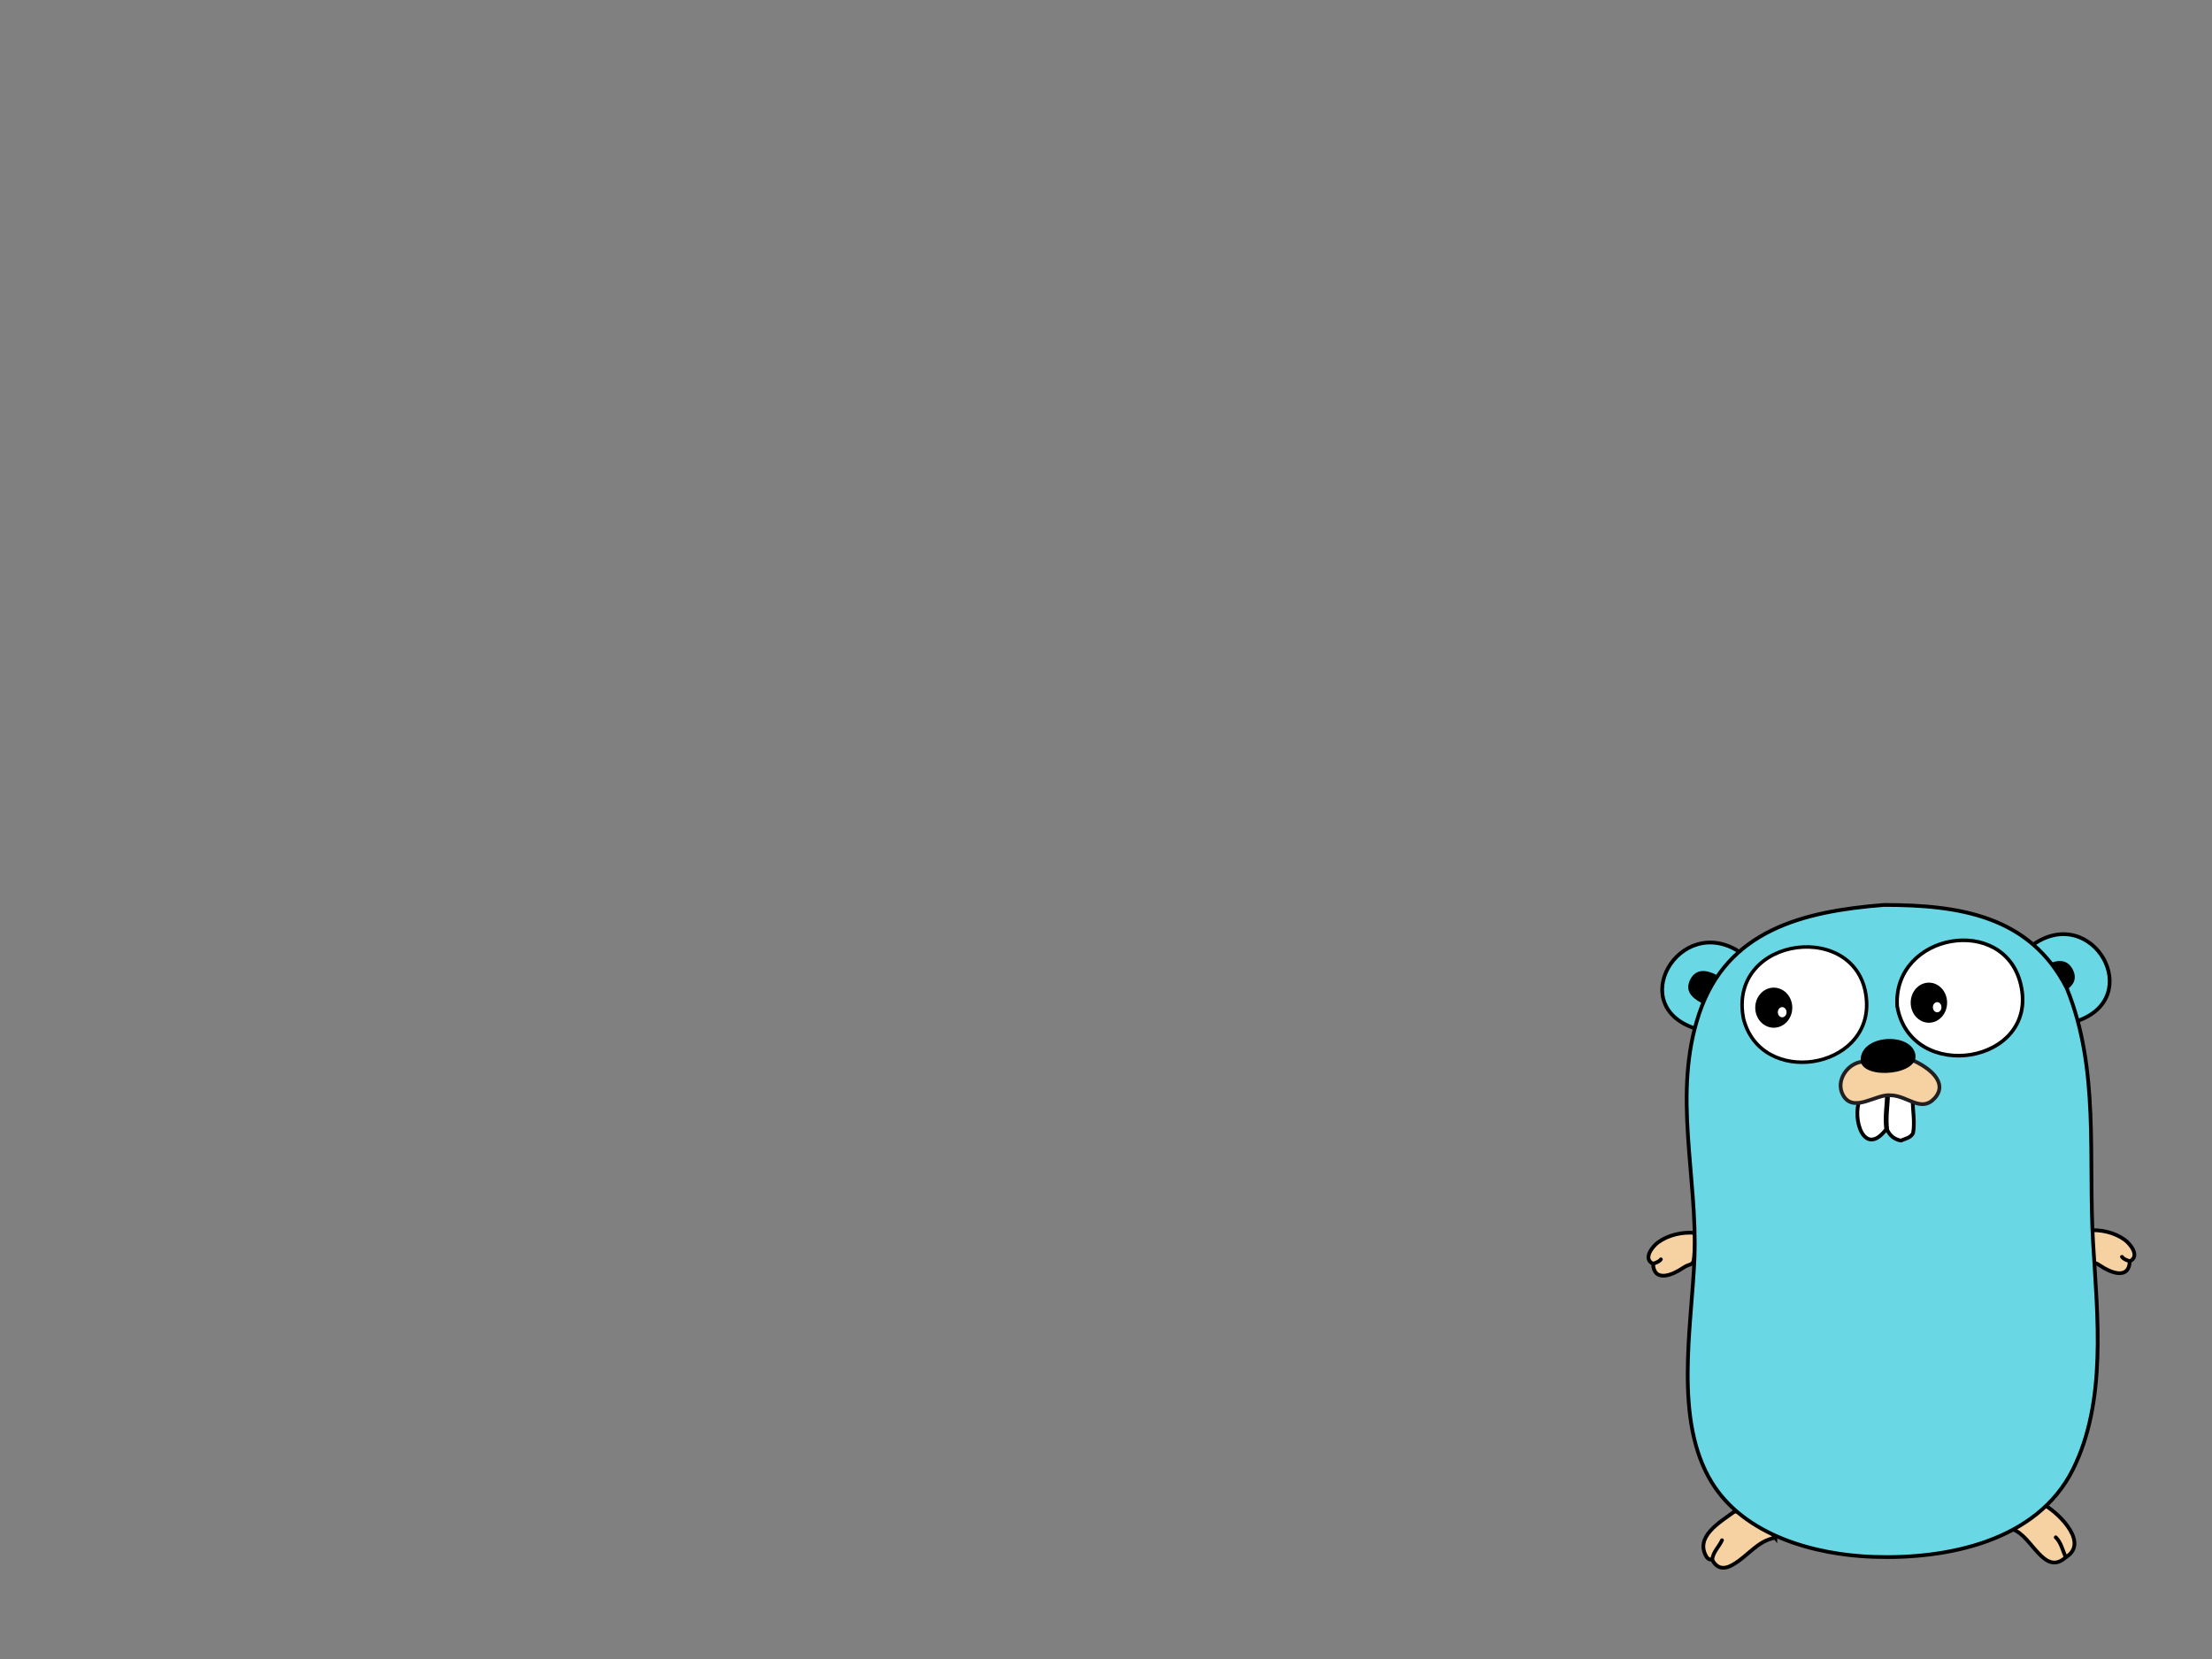 <?xml version="1.0" encoding="UTF-8" standalone="no"?>
<!-- Created with Inkscape (http://www.inkscape.org/) -->

<svg
   xmlns:dc="http://purl.org/dc/elements/1.1/"
   xmlns:cc="http://creativecommons.org/ns#"
   xmlns:rdf="http://www.w3.org/1999/02/22-rdf-syntax-ns#"
   xmlns:svg="http://www.w3.org/2000/svg"
   xmlns="http://www.w3.org/2000/svg"
   xmlns:sodipodi="http://sodipodi.sourceforge.net/DTD/sodipodi-0.dtd"
   xmlns:inkscape="http://www.inkscape.org/namespaces/inkscape"
   width="453.543"
   height="340.157"
   id="svg2"
   sodipodi:version="0.32"
   inkscape:version="0.48.5 r10040"
   sodipodi:docname="gopher.svg"
   version="1.0">
  <rect width="100%" height="100%" fill="#808080" stroke="none"/>
  <defs
     id="defs4" />
  <sodipodi:namedview
     id="base"
     pagecolor="#ffffff"
     bordercolor="#666666"
     borderopacity="1.0"
     inkscape:pageopacity="0.0"
     inkscape:pageshadow="2"
     inkscape:zoom="1.540463"
     inkscape:cx="237.78616"
     inkscape:cy="98.111711"
     inkscape:document-units="mm"
     inkscape:current-layer="layer1"
     inkscape:window-width="1280"
     inkscape:window-height="800"
     inkscape:window-x="-2"
     inkscape:window-y="55"
     width="12.8cm"
     height="9.6cm"
     units="cm"
     showgrid="true"
     grid_units="mm"
     inkscape:object-paths="false"
     inkscape:grid-points="true"
     inkscape:grid-bbox="true"
     inkscape:guide-points="true"
     showguides="true"
     inkscape:guide-bbox="true"
     inkscape:window-maximized="0">
    <sodipodi:guide
       orientation="vertical"
       position="56.477"
       id="guide3573" />
    <sodipodi:guide
       orientation="horizontal"
       position="11.036"
       id="guide3579" />
    <sodipodi:guide
       orientation="horizontal"
       position="24.019"
       id="guide3886" />
    <sodipodi:guide
       orientation="horizontal"
       position="285.628"
       id="guide3988" />
    <sodipodi:guide
       orientation="horizontal"
       position="303.156"
       id="guide4081" />
    <inkscape:grid
       id="GridFromPre046Settings"
       type="xygrid"
       originx="0px"
       originy="0px"
       spacingx="2mm"
       spacingy="2mm"
       color="#3f3fff"
       empcolor="#3f3fff"
       opacity="0.15"
       empopacity="0.38"
       empspacing="5" />
  </sodipodi:namedview>
  <g
     inkscape:label="Layer 1"
     inkscape:groupmode="layer"
     id="layer1"
     transform="translate(4.149475e-6,-698.032)">
    <g
       id="g12"
       transform="matrix(0.08,0,0,-0.08,336.923,1020.609)">
      <path
         inkscape:connector-curvature="0"
         d="m 25.16,793.25 c 2.461,-50.391 52.809,-27.07 75.621,-11.328 21.641,15 27.969,2.539 29.879,32.066 1.219,19.422 3.481,38.793 2.391,58.293 -32.742,2.957 -68.36,-4.812 -95.199,-24.34 C 24.02,837.898 -1.879,805.828 25.16,793.25"
         style="fill:#f6d2a2;fill-opacity:1;fill-rule:evenodd;stroke:none"
         id="path14" />
      <path
         inkscape:connector-curvature="0"
         d="m 25.16,793.25 c 2.461,-50.391 52.809,-27.07 75.621,-11.332 21.641,15 27.969,2.543 29.879,32.07 1.219,19.422 3.481,38.793 2.391,58.293 -32.742,2.957 -68.36,-4.812 -95.199,-24.34 C 24.02,837.898 -1.879,805.828 25.16,793.25"
         style="fill:none;stroke:#000000;stroke-width:9.6;stroke-linecap:round;stroke-linejoin:miter;stroke-miterlimit:4;stroke-opacity:1;stroke-dasharray:none"
         id="path16" />
      <path
         inkscape:connector-curvature="0"
         d="m 25.16,793.25 c 7.34,2.738 15.109,4.691 20.07,11.328"
         style="fill:#c6b198;fill-opacity:1;fill-rule:evenodd;stroke:none"
         id="path18" />
      <path
         inkscape:connector-curvature="0"
         d="m 25.16,793.25 c 7.34,2.738 15.109,4.691 20.07,11.328"
         style="fill:none;stroke:#000000;stroke-width:9.6;stroke-linecap:round;stroke-linejoin:miter;stroke-miterlimit:4;stroke-opacity:1;stroke-dasharray:none"
         id="path20" />
      <path
         inkscape:connector-curvature="0"
         d="m 141.52,1393.72 c -192.93,54.26 -49.45,299.73 105.468,198.75 L 141.52,1393.72 z"
         style="fill:#6ad7e5;fill-opacity:1;fill-rule:evenodd;stroke:none"
         id="path22" />
      <path
         inkscape:connector-curvature="0"
         d="m 141.52,1393.72 c -192.93,54.26 -49.45,299.73 105.468,198.75 L 141.52,1393.72 z"
         style="fill:none;stroke:#000000;stroke-width:9.6;stroke-linecap:round;stroke-linejoin:miter;stroke-miterlimit:4;stroke-opacity:1;stroke-dasharray:none"
         id="path24" />
      <path
         inkscape:connector-curvature="0"
         d="m 998.789,1610.91 c 152.731,107.26 290.741,-134.77 113.241,-195.67 l -113.241,195.67 z"
         style="fill:#6ad7e5;fill-opacity:1;fill-rule:evenodd;stroke:none"
         id="path26" />
      <path
         inkscape:connector-curvature="0"
         d="m 998.789,1610.91 c 152.731,107.26 290.741,-134.77 113.241,-195.67 l -113.241,195.67 z"
         style="fill:none;stroke:#000000;stroke-width:9.6;stroke-linecap:round;stroke-linejoin:miter;stroke-miterlimit:4;stroke-opacity:1;stroke-dasharray:none"
         id="path28" />
      <path
         inkscape:connector-curvature="0"
         d="m 1031.64,172.941 c 38.83,-23.98 109.73,-96.562 51.52,-131.761 -55.89,-51.211 -87.219,56.172 -136.281,71.058 21.133,28.711 47.922,54.883 84.761,60.703 z"
         style="fill:#f6d2a2;fill-opacity:1;fill-rule:evenodd;stroke:none"
         id="path30" />
      <path
         inkscape:connector-curvature="0"
         d="m 1031.64,172.941 c 38.83,-23.98 109.73,-96.562 51.52,-131.761 -55.89,-51.211 -87.219,56.172 -136.281,71.101 21.133,28.668 47.922,54.84 84.761,60.66 z"
         style="fill:none;stroke:#000000;stroke-width:9.6;stroke-linecap:round;stroke-linejoin:miter;stroke-miterlimit:4;stroke-opacity:1;stroke-dasharray:none"
         id="path32" />
      <path
         inkscape:connector-curvature="0"
         d="m 1083.16,41.18 c -8.63,17.148 -11.52,37.148 -25.93,50.98"
         style="fill:none;stroke:#000000;stroke-width:9.6;stroke-linecap:round;stroke-linejoin:miter;stroke-miterlimit:4;stroke-opacity:1;stroke-dasharray:none"
         id="path34" />
      <path
         inkscape:connector-curvature="0"
         d="M 338.59,90.91 C 293.051,83.879 267.422,42.781 229.449,21.922 193.711,0.602 180,28.762 176.801,34.5 c -5.629,2.539 -5.16,-2.422 -13.789,6.328 -33.172,52.301 34.57,90.594 69.797,116.563 49.101,9.918 79.89,-32.653 105.781,-66.481 z"
         style="fill:#f6d2a2;fill-opacity:1;fill-rule:evenodd;stroke:none"
         id="path36" />
      <path
         inkscape:connector-curvature="0"
         d="M 338.59,90.949 C 293.051,83.879 267.422,42.781 229.449,21.922 193.711,0.602 180,28.762 176.801,34.5 c -5.629,2.539 -5.16,-2.422 -13.789,6.328 -33.172,52.312 34.57,90.594 69.797,116.563 49.101,9.918 79.89,-32.61 105.781,-66.442 z"
         style="fill:none;stroke:#000000;stroke-width:9.6;stroke-linecap:round;stroke-linejoin:miter;stroke-miterlimit:4;stroke-opacity:1;stroke-dasharray:none"
         id="path38" />
      <path
         inkscape:connector-curvature="0"
         d="m 176.801,34.5 c 1.719,19.922 17.539,33.281 25.078,50.16"
         style="fill:none;stroke:#000000;stroke-width:9.6;stroke-linecap:round;stroke-linejoin:miter;stroke-miterlimit:4;stroke-opacity:1;stroke-dasharray:none"
         id="path40" />
      <path
         inkscape:connector-curvature="0"
         d="m 149.57,1461.53 c -25.429,13.44 -44.101,31.72 -28.55,61.18 14.41,27.26 41.21,24.29 66.64,10.82 l -38.09,-72 z"
         style="fill:#000000;fill-opacity:1;fill-rule:evenodd;stroke:none"
         id="path42" />
      <path
         inkscape:connector-curvature="0"
         d="m 1071.84,1487.12 c 25.43,13.48 44.14,31.76 28.55,61.21 -14.41,27.23 -41.21,24.3 -66.64,10.82 l 38.09,-72.03 z"
         style="fill:#000000;fill-opacity:1;fill-rule:evenodd;stroke:none"
         id="path44" />
      <path
         inkscape:connector-curvature="0"
         d="m 1247.07,799.66 c -2.46,-50.39 -52.81,-27.07 -75.62,-11.332 -21.65,14.961 -27.97,2.543 -29.89,32.07 -1.25,19.411 -3.47,38.793 -2.34,58.282 32.73,2.968 68.32,-4.801 95.16,-24.328 13.82,-10.043 39.76,-42.114 12.69,-54.692"
         style="fill:#f6d2a2;fill-opacity:1;fill-rule:evenodd;stroke:none"
         id="path46" />
      <path
         inkscape:connector-curvature="0"
         d="m 1247.07,799.66 c -2.46,-50.39 -52.81,-27.07 -75.62,-11.332 -21.65,14.961 -27.97,2.543 -29.89,32.07 -1.25,19.411 -3.47,38.832 -2.34,58.282 32.73,2.968 68.32,-4.801 95.16,-24.301 13.82,-10.07 39.76,-42.098 12.69,-54.719"
         style="fill:none;stroke:#000000;stroke-width:9.6;stroke-linecap:round;stroke-linejoin:miter;stroke-miterlimit:4;stroke-opacity:1;stroke-dasharray:none"
         id="path48" />
      <path
         inkscape:connector-curvature="0"
         d="m 1247.07,799.66 c -7.34,2.731 -15.12,4.692 -20.08,11.289"
         style="fill:#c6b198;fill-opacity:1;fill-rule:evenodd;stroke:none"
         id="path50" />
      <path
         inkscape:connector-curvature="0"
         d="m 1247.07,799.66 c -7.34,2.731 -15.12,4.692 -20.08,11.289"
         style="fill:none;stroke:#000000;stroke-width:9.6;stroke-linecap:round;stroke-linejoin:miter;stroke-miterlimit:4;stroke-opacity:1;stroke-dasharray:none"
         id="path52" />
      <path
         inkscape:connector-curvature="0"
         d="m 616.801,1712.86 c 193.16,0 374.219,-27.65 468.629,-213.2 84.73,-208.05 54.61,-432.35 67.54,-652.191 11.09,-188.789 35.66,-406.867 -51.88,-581.797 C 1008.95,81.609 778.75,35.32 589.059,42.078 440.082,47.43 260.121,96.031 176.051,232.16 77.422,391.809 124.102,629.27 131.289,806.922 c 8.481,210.468 -57.027,421.568 12.109,627.538 71.762,213.64 265.192,261.92 473.403,278.4"
         style="fill:#6ad7e5;fill-opacity:1;fill-rule:evenodd;stroke:none"
         id="path54" />
      <path
         inkscape:connector-curvature="0"
         d="m 616.801,1712.86 c 193.16,0 374.219,-27.65 468.629,-213.2 84.73,-208.05 54.61,-432.35 67.54,-652.191 11.09,-188.789 35.66,-406.867 -51.88,-581.801 C 1008.95,81.609 778.75,35.32 589.059,42.078 440.082,47.43 260.121,96.031 176.051,232.16 77.422,391.809 124.102,629.27 131.289,806.918 c 8.481,210.472 -57.027,421.572 12.109,627.542 71.762,213.64 265.192,261.92 473.403,278.4"
         style="fill:none;stroke:#000000;stroke-width:9.6;stroke-linecap:round;stroke-linejoin:miter;stroke-miterlimit:4;stroke-opacity:1;stroke-dasharray:none"
         id="path56" />
      <path
         inkscape:connector-curvature="0"
         d="m 650.859,1453.53 c 34.692,-201.61 364.261,-148.29 316.911,55.03 -42.461,182.35 -328.391,131.88 -316.911,-55.03"
         style="fill:#ffffff;fill-opacity:1;fill-rule:evenodd;stroke:none"
         id="path58" />
      <path
         inkscape:connector-curvature="0"
         d="m 650.859,1453.53 c 34.692,-201.61 364.261,-148.29 316.911,55.03 -42.461,182.35 -328.391,131.88 -316.911,-55.03"
         style="fill:none;stroke:#000000;stroke-width:9.306;stroke-linecap:round;stroke-linejoin:miter;stroke-miterlimit:4;stroke-opacity:1;stroke-dasharray:none"
         id="path60" />
      <path
         inkscape:connector-curvature="0"
         d="m 257.07,1420.91 c 44.961,-175.51 325.981,-130.55 315.352,45.51 -12.652,210.86 -358.32,170.15 -315.352,-45.51"
         style="fill:#ffffff;fill-opacity:1;fill-rule:evenodd;stroke:none"
         id="path62" />
      <path
         inkscape:connector-curvature="0"
         d="m 257.07,1420.95 c 44.961,-175.55 325.981,-130.59 315.352,45.47 -12.652,210.86 -358.32,170.15 -315.352,-45.47"
         style="fill:none;stroke:#000000;stroke-width:9.028;stroke-linecap:round;stroke-linejoin:miter;stroke-miterlimit:4;stroke-opacity:1;stroke-dasharray:none"
         id="path64" />
      <path
         inkscape:connector-curvature="0"
         d="m 690.621,1211.61 c 0.16,-26.21 5.981,-55.62 1.02,-83.51 -6.68,-12.66 -19.801,-13.99 -31.129,-19.11 -15.672,2.47 -28.793,12.74 -35.082,27.39 -4.02,31.83 1.48,62.61 2.5,94.45 l 62.691,-19.22 z"
         style="fill:#ffffff;fill-opacity:1;fill-rule:evenodd;stroke:none"
         id="path66" />
      <path
         inkscape:connector-curvature="0"
         d="m 690.621,1211.61 c 0.16,-26.21 5.981,-55.62 1.02,-83.51 -6.68,-12.66 -19.801,-13.99 -31.129,-19.11 -15.672,2.47 -28.793,12.74 -35.082,27.39 -4.02,31.83 1.48,62.61 2.5,94.45 l 62.691,-19.22 z"
         style="fill:none;stroke:#000000;stroke-width:9.6;stroke-linecap:round;stroke-linejoin:miter;stroke-miterlimit:4;stroke-opacity:1;stroke-dasharray:none"
         id="path68" />
      <path
         inkscape:connector-curvature="0"
         d="m 382.031,1449.54 c 0,-28.36 -21.25,-51.37 -47.461,-51.37 -26.211,0 -47.461,23.01 -47.461,51.37 0,28.4 21.25,51.41 47.461,51.41 26.211,0 47.461,-23.01 47.461,-51.41 z"
         style="fill:#000000;fill-opacity:1;fill-rule:evenodd;stroke:none"
         id="path70" />
      <path
         inkscape:connector-curvature="0"
         d="m 367.34,1437.94 c 0,-7.19 -5,-13.05 -11.168,-13.05 -6.172,0 -11.211,5.86 -11.211,13.05 0,7.23 5.039,13.09 11.211,13.09 6.168,0 11.168,-5.86 11.168,-13.09 z"
         style="fill:#ffffff;fill-opacity:1;fill-rule:evenodd;stroke:none"
         id="path72" />
      <path
         inkscape:connector-curvature="0"
         d="m 778.832,1462.35 c 0,-28.39 -20.902,-51.4 -46.641,-51.4 -25.781,0 -46.679,23.01 -46.679,51.4 0,28.4 20.898,51.41 46.679,51.41 25.739,0 46.641,-23.01 46.641,-51.41 z"
         style="fill:#000000;fill-opacity:1;fill-rule:evenodd;stroke:none"
         id="path74" />
      <path
         inkscape:connector-curvature="0"
         d="m 764.379,1450.75 c 0,-7.22 -4.93,-13.04 -10.981,-13.04 -6.097,0 -11.019,5.82 -11.019,13.04 0,7.23 4.922,13.05 11.019,13.05 6.051,0 10.981,-5.82 10.981,-13.05 z"
         style="fill:#ffffff;fill-opacity:1;fill-rule:evenodd;stroke:none"
         id="path76" />
      <path
         inkscape:connector-curvature="0"
         d="m 555.039,1214.46 c -20.699,-50.19 11.52,-150.5 67.691,-76.52 -3.98,31.84 1.532,62.66 2.54,94.49 l -70.231,-17.97 z"
         style="fill:#ffffff;fill-opacity:1;fill-rule:evenodd;stroke:none"
         id="path78" />
      <path
         inkscape:connector-curvature="0"
         d="m 555.039,1214.46 c -20.699,-50.19 11.52,-150.5 67.691,-76.52 -3.98,31.84 1.532,62.66 2.54,94.49 l -70.231,-17.97 z"
         style="fill:none;stroke:#000000;stroke-width:9.6;stroke-linecap:round;stroke-linejoin:miter;stroke-miterlimit:4;stroke-opacity:1;stroke-dasharray:none"
         id="path80" />
      <path
         inkscape:connector-curvature="0"
         d="m 562.109,1311.1 c -38.589,-3.32 -70.121,-49.18 -50.078,-85.47 26.598,-48.08 85.899,4.26 122.809,-0.66 42.539,-0.86 77.351,-44.96 111.531,-7.97 37.969,41.13 -16.371,81.21 -58.832,99.1 l -125.43,-5 z"
         style="fill:#f6d2a2;fill-opacity:1;fill-rule:evenodd;stroke:none"
         id="path82" />
      <path
         inkscape:connector-curvature="0"
         d="m 562.109,1311.1 c -38.589,-3.32 -70.121,-49.18 -50.078,-85.46 26.598,-48.09 85.899,4.25 122.809,-0.67 42.539,-0.86 77.351,-44.96 111.531,-7.97 37.969,41.14 -16.371,81.21 -58.832,99.1 l -125.43,-5 z"
         style="fill:none;stroke:#231f20;stroke-width:9.6;stroke-linecap:round;stroke-linejoin:miter;stroke-miterlimit:4;stroke-opacity:1;stroke-dasharray:none"
         id="path84" />
      <path
         inkscape:connector-curvature="0"
         d="m 557.27,1313.1 c -2.86,66.87 124.609,75.23 139.64,19.25 15.039,-55.82 -133.39,-68.79 -139.64,-19.25 -5,39.57 0,0 0,0 z"
         style="fill:#000000;fill-opacity:1;fill-rule:evenodd;stroke:none"
         id="path86" />
    </g>
  </g>
</svg>
